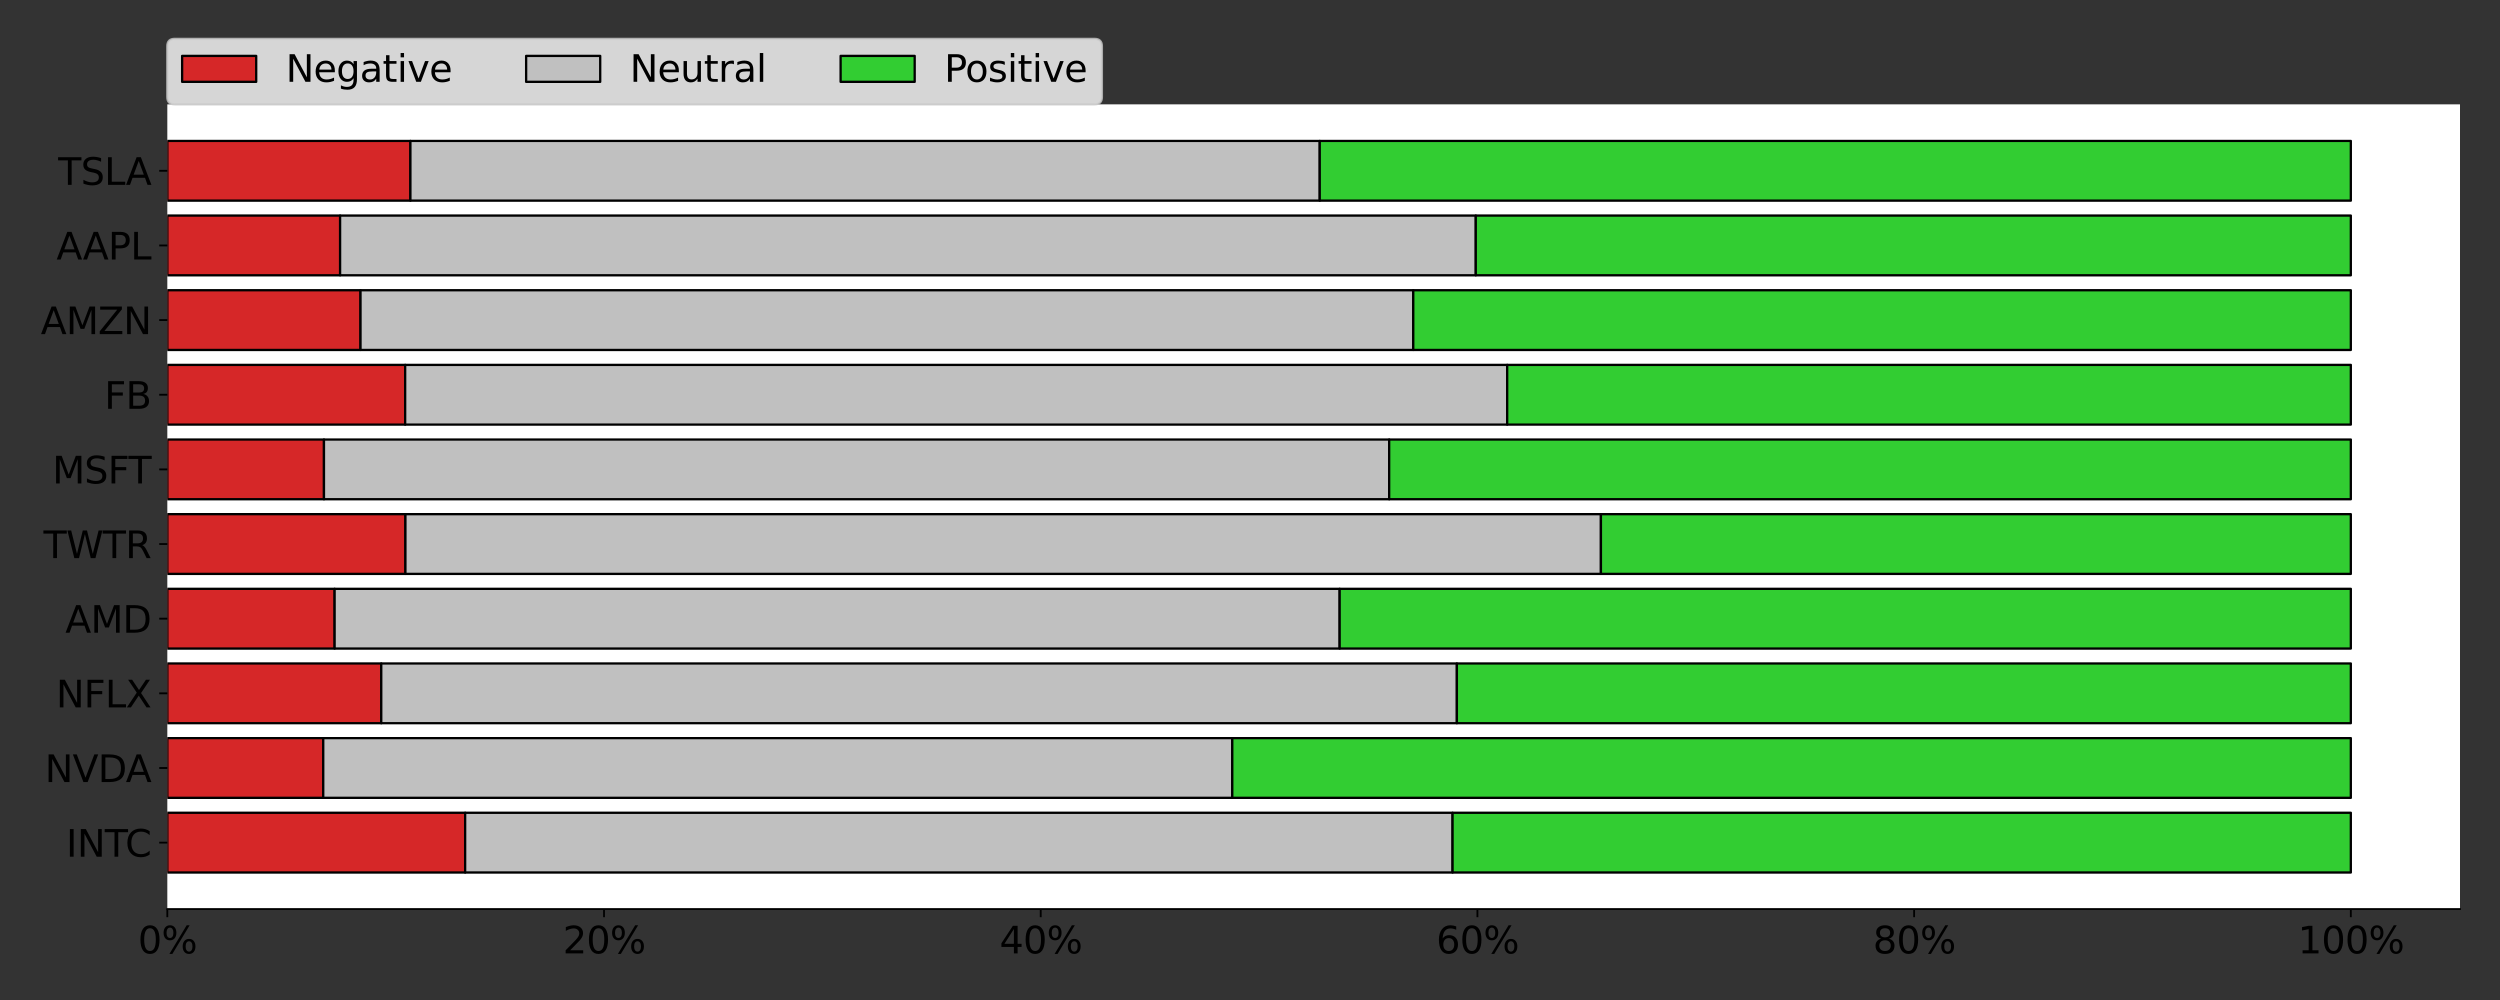 <?xml version="1.0" encoding="utf-8" standalone="no"?>
<!DOCTYPE svg PUBLIC "-//W3C//DTD SVG 1.1//EN"
  "http://www.w3.org/Graphics/SVG/1.1/DTD/svg11.dtd">
<svg height="432pt" version="1.1" viewBox="0 0 1080 432" width="1080pt" xmlns="http://www.w3.org/2000/svg" xmlns:xlink="http://www.w3.org/1999/xlink">
 <rect x="0" y="0" width="1080" height="432" fill="#333333" stroke="none"/>
 <defs>
  <style type="text/css">*{stroke-linecap:butt;stroke-linejoin:round;}</style>
 </defs>
 <g id="figure_1">
  <g id="patch_1">
   <path d="M 0 432 
L 1080 432 
L 1080 0 
L 0 0 
z
" style="fill:none;"/>
  </g>
  <g id="axes_1">
   <g id="patch_2">
    <path d="M 72.28 392.72 
L 1062.72 392.72 
L 1062.72 45.08 
L 72.28 45.08 
z
" style="fill:#ffffff;"/>
   </g>
   <g id="patch_3">
    <path clip-path="url(#pab76ca9853)" d="M 72.28 376.918 
L 200.945 376.918 
L 200.945 351.119 
L 72.28 351.119 
z
" style="fill:#d62728;stroke:#000000;stroke-linejoin:miter;"/>
   </g>
   <g id="patch_4">
    <path clip-path="url(#pab76ca9853)" d="M 72.28 344.67 
L 139.64 344.67 
L 139.64 318.871 
L 72.28 318.871 
z
" style="fill:#d62728;stroke:#000000;stroke-linejoin:miter;"/>
   </g>
   <g id="patch_5">
    <path clip-path="url(#pab76ca9853)" d="M 72.28 312.421 
L 164.701 312.421 
L 164.701 286.622 
L 72.28 286.622 
z
" style="fill:#d62728;stroke:#000000;stroke-linejoin:miter;"/>
   </g>
   <g id="patch_6">
    <path clip-path="url(#pab76ca9853)" d="M 72.28 280.172 
L 144.555 280.172 
L 144.555 254.373 
L 72.28 254.373 
z
" style="fill:#d62728;stroke:#000000;stroke-linejoin:miter;"/>
   </g>
   <g id="patch_7">
    <path clip-path="url(#pab76ca9853)" d="M 72.28 247.924 
L 175.141 247.924 
L 175.141 222.125 
L 72.28 222.125 
z
" style="fill:#d62728;stroke:#000000;stroke-linejoin:miter;"/>
   </g>
   <g id="patch_8">
    <path clip-path="url(#pab76ca9853)" d="M 72.28 215.675 
L 139.955 215.675 
L 139.955 189.876 
L 72.28 189.876 
z
" style="fill:#d62728;stroke:#000000;stroke-linejoin:miter;"/>
   </g>
   <g id="patch_9">
    <path clip-path="url(#pab76ca9853)" d="M 72.28 183.427 
L 175.031 183.427 
L 175.031 157.628 
L 72.28 157.628 
z
" style="fill:#d62728;stroke:#000000;stroke-linejoin:miter;"/>
   </g>
   <g id="patch_10">
    <path clip-path="url(#pab76ca9853)" d="M 72.28 151.178 
L 155.743 151.178 
L 155.743 125.379 
L 72.28 125.379 
z
" style="fill:#d62728;stroke:#000000;stroke-linejoin:miter;"/>
   </g>
   <g id="patch_11">
    <path clip-path="url(#pab76ca9853)" d="M 72.28 118.929 
L 146.925 118.929 
L 146.925 93.13 
L 72.28 93.13 
z
" style="fill:#d62728;stroke:#000000;stroke-linejoin:miter;"/>
   </g>
   <g id="patch_12">
    <path clip-path="url(#pab76ca9853)" d="M 72.28 86.681 
L 177.297 86.681 
L 177.297 60.882 
L 72.28 60.882 
z
" style="fill:#d62728;stroke:#000000;stroke-linejoin:miter;"/>
   </g>
   <g id="patch_13">
    <path clip-path="url(#pab76ca9853)" d="M 200.945 376.918 
L 627.51 376.918 
L 627.51 351.119 
L 200.945 351.119 
z
" style="fill:#c0c0c0;stroke:#000000;stroke-linejoin:miter;"/>
   </g>
   <g id="patch_14">
    <path clip-path="url(#pab76ca9853)" d="M 139.64 344.67 
L 532.345 344.67 
L 532.345 318.871 
L 139.64 318.871 
z
" style="fill:#c0c0c0;stroke:#000000;stroke-linejoin:miter;"/>
   </g>
   <g id="patch_15">
    <path clip-path="url(#pab76ca9853)" d="M 164.701 312.421 
L 629.366 312.421 
L 629.366 286.622 
L 164.701 286.622 
z
" style="fill:#c0c0c0;stroke:#000000;stroke-linejoin:miter;"/>
   </g>
   <g id="patch_16">
    <path clip-path="url(#pab76ca9853)" d="M 144.555 280.172 
L 578.731 280.172 
L 578.731 254.373 
L 144.555 254.373 
z
" style="fill:#c0c0c0;stroke:#000000;stroke-linejoin:miter;"/>
   </g>
   <g id="patch_17">
    <path clip-path="url(#pab76ca9853)" d="M 175.141 247.924 
L 691.598 247.924 
L 691.598 222.125 
L 175.141 222.125 
z
" style="fill:#c0c0c0;stroke:#000000;stroke-linejoin:miter;"/>
   </g>
   <g id="patch_18">
    <path clip-path="url(#pab76ca9853)" d="M 139.955 215.675 
L 600.124 215.675 
L 600.124 189.876 
L 139.955 189.876 
z
" style="fill:#c0c0c0;stroke:#000000;stroke-linejoin:miter;"/>
   </g>
   <g id="patch_19">
    <path clip-path="url(#pab76ca9853)" d="M 175.031 183.427 
L 651.104 183.427 
L 651.104 157.628 
L 175.031 157.628 
z
" style="fill:#c0c0c0;stroke:#000000;stroke-linejoin:miter;"/>
   </g>
   <g id="patch_20">
    <path clip-path="url(#pab76ca9853)" d="M 155.743 151.178 
L 610.53 151.178 
L 610.53 125.379 
L 155.743 125.379 
z
" style="fill:#c0c0c0;stroke:#000000;stroke-linejoin:miter;"/>
   </g>
   <g id="patch_21">
    <path clip-path="url(#pab76ca9853)" d="M 146.925 118.929 
L 637.538 118.929 
L 637.538 93.13 
L 146.925 93.13 
z
" style="fill:#c0c0c0;stroke:#000000;stroke-linejoin:miter;"/>
   </g>
   <g id="patch_22">
    <path clip-path="url(#pab76ca9853)" d="M 177.297 86.681 
L 570.13 86.681 
L 570.13 60.882 
L 177.297 60.882 
z
" style="fill:#c0c0c0;stroke:#000000;stroke-linejoin:miter;"/>
   </g>
   <g id="patch_23">
    <path clip-path="url(#pab76ca9853)" d="M 627.51 376.918 
L 1015.556 376.918 
L 1015.556 351.119 
L 627.51 351.119 
z
" style="fill:#32cd32;stroke:#000000;stroke-linejoin:miter;"/>
   </g>
   <g id="patch_24">
    <path clip-path="url(#pab76ca9853)" d="M 532.345 344.67 
L 1015.556 344.67 
L 1015.556 318.871 
L 532.345 318.871 
z
" style="fill:#32cd32;stroke:#000000;stroke-linejoin:miter;"/>
   </g>
   <g id="patch_25">
    <path clip-path="url(#pab76ca9853)" d="M 629.366 312.421 
L 1015.556 312.421 
L 1015.556 286.622 
L 629.366 286.622 
z
" style="fill:#32cd32;stroke:#000000;stroke-linejoin:miter;"/>
   </g>
   <g id="patch_26">
    <path clip-path="url(#pab76ca9853)" d="M 578.731 280.172 
L 1015.556 280.172 
L 1015.556 254.373 
L 578.731 254.373 
z
" style="fill:#32cd32;stroke:#000000;stroke-linejoin:miter;"/>
   </g>
   <g id="patch_27">
    <path clip-path="url(#pab76ca9853)" d="M 691.598 247.924 
L 1015.556 247.924 
L 1015.556 222.125 
L 691.598 222.125 
z
" style="fill:#32cd32;stroke:#000000;stroke-linejoin:miter;"/>
   </g>
   <g id="patch_28">
    <path clip-path="url(#pab76ca9853)" d="M 600.124 215.675 
L 1015.556 215.675 
L 1015.556 189.876 
L 600.124 189.876 
z
" style="fill:#32cd32;stroke:#000000;stroke-linejoin:miter;"/>
   </g>
   <g id="patch_29">
    <path clip-path="url(#pab76ca9853)" d="M 651.104 183.427 
L 1015.556 183.427 
L 1015.556 157.628 
L 651.104 157.628 
z
" style="fill:#32cd32;stroke:#000000;stroke-linejoin:miter;"/>
   </g>
   <g id="patch_30">
    <path clip-path="url(#pab76ca9853)" d="M 610.53 151.178 
L 1015.556 151.178 
L 1015.556 125.379 
L 610.53 125.379 
z
" style="fill:#32cd32;stroke:#000000;stroke-linejoin:miter;"/>
   </g>
   <g id="patch_31">
    <path clip-path="url(#pab76ca9853)" d="M 637.538 118.929 
L 1015.556 118.929 
L 1015.556 93.13 
L 637.538 93.13 
z
" style="fill:#32cd32;stroke:#000000;stroke-linejoin:miter;"/>
   </g>
   <g id="patch_32">
    <path clip-path="url(#pab76ca9853)" d="M 570.13 86.681 
L 1015.556 86.681 
L 1015.556 60.882 
L 570.13 60.882 
z
" style="fill:#32cd32;stroke:#000000;stroke-linejoin:miter;"/>
   </g>
   <g id="matplotlib.axis_1">
    <g id="xtick_1">
     <g id="line2d_1">
      <defs>
       <path d="M 0 0 
L 0 3.5 
" id="m03e7c00bac" style="stroke:#000000;stroke-width:0.8;"/>
      </defs>
      <g>
       <use style="stroke:#000000;stroke-width:0.8;" x="72.28" xlink:href="#m03e7c00bac" y="392.72"/>
      </g>
     </g>
     <g id="text_1">
      <!-- 0% -->
      <g transform="translate(59.589 411.877)scale(0.16 -0.16)">
       <defs>
        <path d="M 2034 4250 
Q 1547 4250 1301 3770 
Q 1056 3291 1056 2328 
Q 1056 1369 1301 889 
Q 1547 409 2034 409 
Q 2525 409 2770 889 
Q 3016 1369 3016 2328 
Q 3016 3291 2770 3770 
Q 2525 4250 2034 4250 
z
M 2034 4750 
Q 2819 4750 3233 4129 
Q 3647 3509 3647 2328 
Q 3647 1150 3233 529 
Q 2819 -91 2034 -91 
Q 1250 -91 836 529 
Q 422 1150 422 2328 
Q 422 3509 836 4129 
Q 1250 4750 2034 4750 
z
" id="DejaVuSans-30" transform="scale(0.016)"/>
        <path d="M 4653 2053 
Q 4381 2053 4226 1822 
Q 4072 1591 4072 1178 
Q 4072 772 4226 539 
Q 4381 306 4653 306 
Q 4919 306 5073 539 
Q 5228 772 5228 1178 
Q 5228 1588 5073 1820 
Q 4919 2053 4653 2053 
z
M 4653 2450 
Q 5147 2450 5437 2106 
Q 5728 1763 5728 1178 
Q 5728 594 5436 251 
Q 5144 -91 4653 -91 
Q 4153 -91 3862 251 
Q 3572 594 3572 1178 
Q 3572 1766 3864 2108 
Q 4156 2450 4653 2450 
z
M 1428 4353 
Q 1159 4353 1004 4120 
Q 850 3888 850 3481 
Q 850 3069 1003 2837 
Q 1156 2606 1428 2606 
Q 1700 2606 1854 2837 
Q 2009 3069 2009 3481 
Q 2009 3884 1853 4118 
Q 1697 4353 1428 4353 
z
M 4250 4750 
L 4750 4750 
L 1831 -91 
L 1331 -91 
L 4250 4750 
z
M 1428 4750 
Q 1922 4750 2215 4408 
Q 2509 4066 2509 3481 
Q 2509 2891 2217 2550 
Q 1925 2209 1428 2209 
Q 931 2209 642 2551 
Q 353 2894 353 3481 
Q 353 4063 643 4406 
Q 934 4750 1428 4750 
z
" id="DejaVuSans-25" transform="scale(0.016)"/>
       </defs>
       <use xlink:href="#DejaVuSans-30"/>
       <use x="63.623" xlink:href="#DejaVuSans-25"/>
      </g>
     </g>
    </g>
    <g id="xtick_2">
     <g id="line2d_2">
      <g>
       <use style="stroke:#000000;stroke-width:0.8;" x="260.935" xlink:href="#m03e7c00bac" y="392.72"/>
      </g>
     </g>
     <g id="text_2">
      <!-- 20% -->
      <g transform="translate(243.154 411.877)scale(0.16 -0.16)">
       <defs>
        <path d="M 1228 531 
L 3431 531 
L 3431 0 
L 469 0 
L 469 531 
Q 828 903 1448 1529 
Q 2069 2156 2228 2338 
Q 2531 2678 2651 2914 
Q 2772 3150 2772 3378 
Q 2772 3750 2511 3984 
Q 2250 4219 1831 4219 
Q 1534 4219 1204 4116 
Q 875 4013 500 3803 
L 500 4441 
Q 881 4594 1212 4672 
Q 1544 4750 1819 4750 
Q 2544 4750 2975 4387 
Q 3406 4025 3406 3419 
Q 3406 3131 3298 2873 
Q 3191 2616 2906 2266 
Q 2828 2175 2409 1742 
Q 1991 1309 1228 531 
z
" id="DejaVuSans-32" transform="scale(0.016)"/>
       </defs>
       <use xlink:href="#DejaVuSans-32"/>
       <use x="63.623" xlink:href="#DejaVuSans-30"/>
       <use x="127.246" xlink:href="#DejaVuSans-25"/>
      </g>
     </g>
    </g>
    <g id="xtick_3">
     <g id="line2d_3">
      <g>
       <use style="stroke:#000000;stroke-width:0.8;" x="449.59" xlink:href="#m03e7c00bac" y="392.72"/>
      </g>
     </g>
     <g id="text_3">
      <!-- 40% -->
      <g transform="translate(431.809 411.877)scale(0.16 -0.16)">
       <defs>
        <path d="M 2419 4116 
L 825 1625 
L 2419 1625 
L 2419 4116 
z
M 2253 4666 
L 3047 4666 
L 3047 1625 
L 3713 1625 
L 3713 1100 
L 3047 1100 
L 3047 0 
L 2419 0 
L 2419 1100 
L 313 1100 
L 313 1709 
L 2253 4666 
z
" id="DejaVuSans-34" transform="scale(0.016)"/>
       </defs>
       <use xlink:href="#DejaVuSans-34"/>
       <use x="63.623" xlink:href="#DejaVuSans-30"/>
       <use x="127.246" xlink:href="#DejaVuSans-25"/>
      </g>
     </g>
    </g>
    <g id="xtick_4">
     <g id="line2d_4">
      <g>
       <use style="stroke:#000000;stroke-width:0.8;" x="638.246" xlink:href="#m03e7c00bac" y="392.72"/>
      </g>
     </g>
     <g id="text_4">
      <!-- 60% -->
      <g transform="translate(620.464 411.877)scale(0.16 -0.16)">
       <defs>
        <path d="M 2113 2584 
Q 1688 2584 1439 2293 
Q 1191 2003 1191 1497 
Q 1191 994 1439 701 
Q 1688 409 2113 409 
Q 2538 409 2786 701 
Q 3034 994 3034 1497 
Q 3034 2003 2786 2293 
Q 2538 2584 2113 2584 
z
M 3366 4563 
L 3366 3988 
Q 3128 4100 2886 4159 
Q 2644 4219 2406 4219 
Q 1781 4219 1451 3797 
Q 1122 3375 1075 2522 
Q 1259 2794 1537 2939 
Q 1816 3084 2150 3084 
Q 2853 3084 3261 2657 
Q 3669 2231 3669 1497 
Q 3669 778 3244 343 
Q 2819 -91 2113 -91 
Q 1303 -91 875 529 
Q 447 1150 447 2328 
Q 447 3434 972 4092 
Q 1497 4750 2381 4750 
Q 2619 4750 2861 4703 
Q 3103 4656 3366 4563 
z
" id="DejaVuSans-36" transform="scale(0.016)"/>
       </defs>
       <use xlink:href="#DejaVuSans-36"/>
       <use x="63.623" xlink:href="#DejaVuSans-30"/>
       <use x="127.246" xlink:href="#DejaVuSans-25"/>
      </g>
     </g>
    </g>
    <g id="xtick_5">
     <g id="line2d_5">
      <g>
       <use style="stroke:#000000;stroke-width:0.8;" x="826.901" xlink:href="#m03e7c00bac" y="392.72"/>
      </g>
     </g>
     <g id="text_5">
      <!-- 80% -->
      <g transform="translate(809.12 411.877)scale(0.16 -0.16)">
       <defs>
        <path d="M 2034 2216 
Q 1584 2216 1326 1975 
Q 1069 1734 1069 1313 
Q 1069 891 1326 650 
Q 1584 409 2034 409 
Q 2484 409 2743 651 
Q 3003 894 3003 1313 
Q 3003 1734 2745 1975 
Q 2488 2216 2034 2216 
z
M 1403 2484 
Q 997 2584 770 2862 
Q 544 3141 544 3541 
Q 544 4100 942 4425 
Q 1341 4750 2034 4750 
Q 2731 4750 3128 4425 
Q 3525 4100 3525 3541 
Q 3525 3141 3298 2862 
Q 3072 2584 2669 2484 
Q 3125 2378 3379 2068 
Q 3634 1759 3634 1313 
Q 3634 634 3220 271 
Q 2806 -91 2034 -91 
Q 1263 -91 848 271 
Q 434 634 434 1313 
Q 434 1759 690 2068 
Q 947 2378 1403 2484 
z
M 1172 3481 
Q 1172 3119 1398 2916 
Q 1625 2713 2034 2713 
Q 2441 2713 2670 2916 
Q 2900 3119 2900 3481 
Q 2900 3844 2670 4047 
Q 2441 4250 2034 4250 
Q 1625 4250 1398 4047 
Q 1172 3844 1172 3481 
z
" id="DejaVuSans-38" transform="scale(0.016)"/>
       </defs>
       <use xlink:href="#DejaVuSans-38"/>
       <use x="63.623" xlink:href="#DejaVuSans-30"/>
       <use x="127.246" xlink:href="#DejaVuSans-25"/>
      </g>
     </g>
    </g>
    <g id="xtick_6">
     <g id="line2d_6">
      <g>
       <use style="stroke:#000000;stroke-width:0.8;" x="1015.556" xlink:href="#m03e7c00bac" y="392.72"/>
      </g>
     </g>
     <g id="text_6">
      <!-- 100% -->
      <g transform="translate(992.685 411.877)scale(0.16 -0.16)">
       <defs>
        <path d="M 794 531 
L 1825 531 
L 1825 4091 
L 703 3866 
L 703 4441 
L 1819 4666 
L 2450 4666 
L 2450 531 
L 3481 531 
L 3481 0 
L 794 0 
L 794 531 
z
" id="DejaVuSans-31" transform="scale(0.016)"/>
       </defs>
       <use xlink:href="#DejaVuSans-31"/>
       <use x="63.623" xlink:href="#DejaVuSans-30"/>
       <use x="127.246" xlink:href="#DejaVuSans-30"/>
       <use x="190.869" xlink:href="#DejaVuSans-25"/>
      </g>
     </g>
    </g>
   </g>
   <g id="matplotlib.axis_2">
    <g id="ytick_1">
     <g id="line2d_7">
      <defs>
       <path d="M 0 0 
L -3.5 0 
" id="m3389f3087d" style="stroke:#000000;stroke-width:0.8;"/>
      </defs>
      <g>
       <use style="stroke:#000000;stroke-width:0.8;" x="72.28" xlink:href="#m3389f3087d" y="364.019"/>
      </g>
     </g>
     <g id="text_7">
      <!-- INTC -->
      <g transform="translate(28.585 370.097)scale(0.16 -0.16)">
       <defs>
        <path d="M 628 4666 
L 1259 4666 
L 1259 0 
L 628 0 
L 628 4666 
z
" id="DejaVuSans-49" transform="scale(0.016)"/>
        <path d="M 628 4666 
L 1478 4666 
L 3547 763 
L 3547 4666 
L 4159 4666 
L 4159 0 
L 3309 0 
L 1241 3903 
L 1241 0 
L 628 0 
L 628 4666 
z
" id="DejaVuSans-4e" transform="scale(0.016)"/>
        <path d="M -19 4666 
L 3928 4666 
L 3928 4134 
L 2272 4134 
L 2272 0 
L 1638 0 
L 1638 4134 
L -19 4134 
L -19 4666 
z
" id="DejaVuSans-54" transform="scale(0.016)"/>
        <path d="M 4122 4306 
L 4122 3641 
Q 3803 3938 3442 4084 
Q 3081 4231 2675 4231 
Q 1875 4231 1450 3742 
Q 1025 3253 1025 2328 
Q 1025 1406 1450 917 
Q 1875 428 2675 428 
Q 3081 428 3442 575 
Q 3803 722 4122 1019 
L 4122 359 
Q 3791 134 3420 21 
Q 3050 -91 2638 -91 
Q 1578 -91 968 557 
Q 359 1206 359 2328 
Q 359 3453 968 4101 
Q 1578 4750 2638 4750 
Q 3056 4750 3426 4639 
Q 3797 4528 4122 4306 
z
" id="DejaVuSans-43" transform="scale(0.016)"/>
       </defs>
       <use xlink:href="#DejaVuSans-49"/>
       <use x="29.492" xlink:href="#DejaVuSans-4e"/>
       <use x="104.297" xlink:href="#DejaVuSans-54"/>
       <use x="159.506" xlink:href="#DejaVuSans-43"/>
      </g>
     </g>
    </g>
    <g id="ytick_2">
     <g id="line2d_8">
      <g>
       <use style="stroke:#000000;stroke-width:0.8;" x="72.28" xlink:href="#m3389f3087d" y="331.77"/>
      </g>
     </g>
     <g id="text_8">
      <!-- NVDA -->
      <g transform="translate(19.38 337.849)scale(0.16 -0.16)">
       <defs>
        <path d="M 1831 0 
L 50 4666 
L 709 4666 
L 2188 738 
L 3669 4666 
L 4325 4666 
L 2547 0 
L 1831 0 
z
" id="DejaVuSans-56" transform="scale(0.016)"/>
        <path d="M 1259 4147 
L 1259 519 
L 2022 519 
Q 2988 519 3436 956 
Q 3884 1394 3884 2338 
Q 3884 3275 3436 3711 
Q 2988 4147 2022 4147 
L 1259 4147 
z
M 628 4666 
L 1925 4666 
Q 3281 4666 3915 4102 
Q 4550 3538 4550 2338 
Q 4550 1131 3912 565 
Q 3275 0 1925 0 
L 628 0 
L 628 4666 
z
" id="DejaVuSans-44" transform="scale(0.016)"/>
        <path d="M 2188 4044 
L 1331 1722 
L 3047 1722 
L 2188 4044 
z
M 1831 4666 
L 2547 4666 
L 4325 0 
L 3669 0 
L 3244 1197 
L 1141 1197 
L 716 0 
L 50 0 
L 1831 4666 
z
" id="DejaVuSans-41" transform="scale(0.016)"/>
       </defs>
       <use xlink:href="#DejaVuSans-4e"/>
       <use x="74.805" xlink:href="#DejaVuSans-56"/>
       <use x="143.213" xlink:href="#DejaVuSans-44"/>
       <use x="218.465" xlink:href="#DejaVuSans-41"/>
      </g>
     </g>
    </g>
    <g id="ytick_3">
     <g id="line2d_9">
      <g>
       <use style="stroke:#000000;stroke-width:0.8;" x="72.28" xlink:href="#m3389f3087d" y="299.522"/>
      </g>
     </g>
     <g id="text_9">
      <!-- NFLX -->
      <g transform="translate(24.233 305.6)scale(0.16 -0.16)">
       <defs>
        <path d="M 628 4666 
L 3309 4666 
L 3309 4134 
L 1259 4134 
L 1259 2759 
L 3109 2759 
L 3109 2228 
L 1259 2228 
L 1259 0 
L 628 0 
L 628 4666 
z
" id="DejaVuSans-46" transform="scale(0.016)"/>
        <path d="M 628 4666 
L 1259 4666 
L 1259 531 
L 3531 531 
L 3531 0 
L 628 0 
L 628 4666 
z
" id="DejaVuSans-4c" transform="scale(0.016)"/>
        <path d="M 403 4666 
L 1081 4666 
L 2241 2931 
L 3406 4666 
L 4084 4666 
L 2584 2425 
L 4184 0 
L 3506 0 
L 2194 1984 
L 872 0 
L 191 0 
L 1856 2491 
L 403 4666 
z
" id="DejaVuSans-58" transform="scale(0.016)"/>
       </defs>
       <use xlink:href="#DejaVuSans-4e"/>
       <use x="74.805" xlink:href="#DejaVuSans-46"/>
       <use x="132.324" xlink:href="#DejaVuSans-4c"/>
       <use x="188.037" xlink:href="#DejaVuSans-58"/>
      </g>
     </g>
    </g>
    <g id="ytick_4">
     <g id="line2d_10">
      <g>
       <use style="stroke:#000000;stroke-width:0.8;" x="72.28" xlink:href="#m3389f3087d" y="267.273"/>
      </g>
     </g>
     <g id="text_10">
      <!-- AMD -->
      <g transform="translate(28.21 273.352)scale(0.16 -0.16)">
       <defs>
        <path d="M 628 4666 
L 1569 4666 
L 2759 1491 
L 3956 4666 
L 4897 4666 
L 4897 0 
L 4281 0 
L 4281 4097 
L 3078 897 
L 2444 897 
L 1241 4097 
L 1241 0 
L 628 0 
L 628 4666 
z
" id="DejaVuSans-4d" transform="scale(0.016)"/>
       </defs>
       <use xlink:href="#DejaVuSans-41"/>
       <use x="68.408" xlink:href="#DejaVuSans-4d"/>
       <use x="154.688" xlink:href="#DejaVuSans-44"/>
      </g>
     </g>
    </g>
    <g id="ytick_5">
     <g id="line2d_11">
      <g>
       <use style="stroke:#000000;stroke-width:0.8;" x="72.28" xlink:href="#m3389f3087d" y="235.024"/>
      </g>
     </g>
     <g id="text_11">
      <!-- TWTR -->
      <g transform="translate(18.797 241.103)scale(0.16 -0.16)">
       <defs>
        <path d="M 213 4666 
L 850 4666 
L 1831 722 
L 2809 4666 
L 3519 4666 
L 4500 722 
L 5478 4666 
L 6119 4666 
L 4947 0 
L 4153 0 
L 3169 4050 
L 2175 0 
L 1381 0 
L 213 4666 
z
" id="DejaVuSans-57" transform="scale(0.016)"/>
        <path d="M 2841 2188 
Q 3044 2119 3236 1894 
Q 3428 1669 3622 1275 
L 4263 0 
L 3584 0 
L 2988 1197 
Q 2756 1666 2539 1819 
Q 2322 1972 1947 1972 
L 1259 1972 
L 1259 0 
L 628 0 
L 628 4666 
L 2053 4666 
Q 2853 4666 3247 4331 
Q 3641 3997 3641 3322 
Q 3641 2881 3436 2590 
Q 3231 2300 2841 2188 
z
M 1259 4147 
L 1259 2491 
L 2053 2491 
Q 2509 2491 2742 2702 
Q 2975 2913 2975 3322 
Q 2975 3731 2742 3939 
Q 2509 4147 2053 4147 
L 1259 4147 
z
" id="DejaVuSans-52" transform="scale(0.016)"/>
       </defs>
       <use xlink:href="#DejaVuSans-54"/>
       <use x="61.084" xlink:href="#DejaVuSans-57"/>
       <use x="159.961" xlink:href="#DejaVuSans-54"/>
       <use x="221.045" xlink:href="#DejaVuSans-52"/>
      </g>
     </g>
    </g>
    <g id="ytick_6">
     <g id="line2d_12">
      <g>
       <use style="stroke:#000000;stroke-width:0.8;" x="72.28" xlink:href="#m3389f3087d" y="202.776"/>
      </g>
     </g>
     <g id="text_12">
      <!-- MSFT -->
      <g transform="translate(22.622 208.854)scale(0.16 -0.16)">
       <defs>
        <path d="M 3425 4513 
L 3425 3897 
Q 3066 4069 2747 4153 
Q 2428 4238 2131 4238 
Q 1616 4238 1336 4038 
Q 1056 3838 1056 3469 
Q 1056 3159 1242 3001 
Q 1428 2844 1947 2747 
L 2328 2669 
Q 3034 2534 3370 2195 
Q 3706 1856 3706 1288 
Q 3706 609 3251 259 
Q 2797 -91 1919 -91 
Q 1588 -91 1214 -16 
Q 841 59 441 206 
L 441 856 
Q 825 641 1194 531 
Q 1563 422 1919 422 
Q 2459 422 2753 634 
Q 3047 847 3047 1241 
Q 3047 1584 2836 1778 
Q 2625 1972 2144 2069 
L 1759 2144 
Q 1053 2284 737 2584 
Q 422 2884 422 3419 
Q 422 4038 858 4394 
Q 1294 4750 2059 4750 
Q 2388 4750 2728 4690 
Q 3069 4631 3425 4513 
z
" id="DejaVuSans-53" transform="scale(0.016)"/>
       </defs>
       <use xlink:href="#DejaVuSans-4d"/>
       <use x="86.279" xlink:href="#DejaVuSans-53"/>
       <use x="149.756" xlink:href="#DejaVuSans-46"/>
       <use x="205.525" xlink:href="#DejaVuSans-54"/>
      </g>
     </g>
    </g>
    <g id="ytick_7">
     <g id="line2d_13">
      <g>
       <use style="stroke:#000000;stroke-width:0.8;" x="72.28" xlink:href="#m3389f3087d" y="170.527"/>
      </g>
     </g>
     <g id="text_13">
      <!-- FB -->
      <g transform="translate(45.1 176.606)scale(0.16 -0.16)">
       <defs>
        <path d="M 1259 2228 
L 1259 519 
L 2272 519 
Q 2781 519 3026 730 
Q 3272 941 3272 1375 
Q 3272 1813 3026 2020 
Q 2781 2228 2272 2228 
L 1259 2228 
z
M 1259 4147 
L 1259 2741 
L 2194 2741 
Q 2656 2741 2882 2914 
Q 3109 3088 3109 3444 
Q 3109 3797 2882 3972 
Q 2656 4147 2194 4147 
L 1259 4147 
z
M 628 4666 
L 2241 4666 
Q 2963 4666 3353 4366 
Q 3744 4066 3744 3513 
Q 3744 3084 3544 2831 
Q 3344 2578 2956 2516 
Q 3422 2416 3680 2098 
Q 3938 1781 3938 1306 
Q 3938 681 3513 340 
Q 3088 0 2303 0 
L 628 0 
L 628 4666 
z
" id="DejaVuSans-42" transform="scale(0.016)"/>
       </defs>
       <use xlink:href="#DejaVuSans-46"/>
       <use x="57.52" xlink:href="#DejaVuSans-42"/>
      </g>
     </g>
    </g>
    <g id="ytick_8">
     <g id="line2d_14">
      <g>
       <use style="stroke:#000000;stroke-width:0.8;" x="72.28" xlink:href="#m3389f3087d" y="138.278"/>
      </g>
     </g>
     <g id="text_14">
      <!-- AMZN -->
      <g transform="translate(17.6 144.357)scale(0.16 -0.16)">
       <defs>
        <path d="M 359 4666 
L 4025 4666 
L 4025 4184 
L 1075 531 
L 4097 531 
L 4097 0 
L 288 0 
L 288 481 
L 3238 4134 
L 359 4134 
L 359 4666 
z
" id="DejaVuSans-5a" transform="scale(0.016)"/>
       </defs>
       <use xlink:href="#DejaVuSans-41"/>
       <use x="68.408" xlink:href="#DejaVuSans-4d"/>
       <use x="154.688" xlink:href="#DejaVuSans-5a"/>
       <use x="223.193" xlink:href="#DejaVuSans-4e"/>
      </g>
     </g>
    </g>
    <g id="ytick_9">
     <g id="line2d_15">
      <g>
       <use style="stroke:#000000;stroke-width:0.8;" x="72.28" xlink:href="#m3389f3087d" y="106.03"/>
      </g>
     </g>
     <g id="text_15">
      <!-- AAPL -->
      <g transform="translate(24.387 112.109)scale(0.16 -0.16)">
       <defs>
        <path d="M 1259 4147 
L 1259 2394 
L 2053 2394 
Q 2494 2394 2734 2622 
Q 2975 2850 2975 3272 
Q 2975 3691 2734 3919 
Q 2494 4147 2053 4147 
L 1259 4147 
z
M 628 4666 
L 2053 4666 
Q 2838 4666 3239 4311 
Q 3641 3956 3641 3272 
Q 3641 2581 3239 2228 
Q 2838 1875 2053 1875 
L 1259 1875 
L 1259 0 
L 628 0 
L 628 4666 
z
" id="DejaVuSans-50" transform="scale(0.016)"/>
       </defs>
       <use xlink:href="#DejaVuSans-41"/>
       <use x="71.158" xlink:href="#DejaVuSans-41"/>
       <use x="139.566" xlink:href="#DejaVuSans-50"/>
       <use x="199.869" xlink:href="#DejaVuSans-4c"/>
      </g>
     </g>
    </g>
    <g id="ytick_10">
     <g id="line2d_16">
      <g>
       <use style="stroke:#000000;stroke-width:0.8;" x="72.28" xlink:href="#m3389f3087d" y="73.781"/>
      </g>
     </g>
     <g id="text_16">
      <!-- TSLA -->
      <g transform="translate(25.13 79.86)scale(0.16 -0.16)">
       <use xlink:href="#DejaVuSans-54"/>
       <use x="61.084" xlink:href="#DejaVuSans-53"/>
       <use x="124.561" xlink:href="#DejaVuSans-4c"/>
       <use x="182.523" xlink:href="#DejaVuSans-41"/>
      </g>
     </g>
    </g>
   </g>
   <g id="patch_33">
    <path d="M 72.28 392.72 
L 1062.72 392.72 
" style="fill:none;stroke:#000000;stroke-linecap:square;stroke-linejoin:miter;stroke-width:0.8;"/>
   </g>
   <g id="legend_1">
    <g id="patch_34">
     <path d="M 75.48 45.08 
L 472.815 45.08 
Q 476.015 45.08 476.015 41.88 
L 476.015 19.995 
Q 476.015 16.795 472.815 16.795 
L 75.48 16.795 
Q 72.28 16.795 72.28 19.995 
L 72.28 41.88 
Q 72.28 45.08 75.48 45.08 
z
" style="fill:#ffffff;opacity:0.8;stroke:#cccccc;stroke-linejoin:miter;"/>
    </g>
    <g id="patch_35">
     <path d="M 78.68 35.352 
L 110.68 35.352 
L 110.68 24.152 
L 78.68 24.152 
z
" style="fill:#d62728;stroke:#000000;stroke-linejoin:miter;"/>
    </g>
    <g id="text_17">
     <!-- Negative -->
     <g transform="translate(123.48 35.352)scale(0.16 -0.16)">
      <defs>
       <path d="M 3597 1894 
L 3597 1613 
L 953 1613 
Q 991 1019 1311 708 
Q 1631 397 2203 397 
Q 2534 397 2845 478 
Q 3156 559 3463 722 
L 3463 178 
Q 3153 47 2828 -22 
Q 2503 -91 2169 -91 
Q 1331 -91 842 396 
Q 353 884 353 1716 
Q 353 2575 817 3079 
Q 1281 3584 2069 3584 
Q 2775 3584 3186 3129 
Q 3597 2675 3597 1894 
z
M 3022 2063 
Q 3016 2534 2758 2815 
Q 2500 3097 2075 3097 
Q 1594 3097 1305 2825 
Q 1016 2553 972 2059 
L 3022 2063 
z
" id="DejaVuSans-65" transform="scale(0.016)"/>
       <path d="M 2906 1791 
Q 2906 2416 2648 2759 
Q 2391 3103 1925 3103 
Q 1463 3103 1205 2759 
Q 947 2416 947 1791 
Q 947 1169 1205 825 
Q 1463 481 1925 481 
Q 2391 481 2648 825 
Q 2906 1169 2906 1791 
z
M 3481 434 
Q 3481 -459 3084 -895 
Q 2688 -1331 1869 -1331 
Q 1566 -1331 1297 -1286 
Q 1028 -1241 775 -1147 
L 775 -588 
Q 1028 -725 1275 -790 
Q 1522 -856 1778 -856 
Q 2344 -856 2625 -561 
Q 2906 -266 2906 331 
L 2906 616 
Q 2728 306 2450 153 
Q 2172 0 1784 0 
Q 1141 0 747 490 
Q 353 981 353 1791 
Q 353 2603 747 3093 
Q 1141 3584 1784 3584 
Q 2172 3584 2450 3431 
Q 2728 3278 2906 2969 
L 2906 3500 
L 3481 3500 
L 3481 434 
z
" id="DejaVuSans-67" transform="scale(0.016)"/>
       <path d="M 2194 1759 
Q 1497 1759 1228 1600 
Q 959 1441 959 1056 
Q 959 750 1161 570 
Q 1363 391 1709 391 
Q 2188 391 2477 730 
Q 2766 1069 2766 1631 
L 2766 1759 
L 2194 1759 
z
M 3341 1997 
L 3341 0 
L 2766 0 
L 2766 531 
Q 2569 213 2275 61 
Q 1981 -91 1556 -91 
Q 1019 -91 701 211 
Q 384 513 384 1019 
Q 384 1609 779 1909 
Q 1175 2209 1959 2209 
L 2766 2209 
L 2766 2266 
Q 2766 2663 2505 2880 
Q 2244 3097 1772 3097 
Q 1472 3097 1187 3025 
Q 903 2953 641 2809 
L 641 3341 
Q 956 3463 1253 3523 
Q 1550 3584 1831 3584 
Q 2591 3584 2966 3190 
Q 3341 2797 3341 1997 
z
" id="DejaVuSans-61" transform="scale(0.016)"/>
       <path d="M 1172 4494 
L 1172 3500 
L 2356 3500 
L 2356 3053 
L 1172 3053 
L 1172 1153 
Q 1172 725 1289 603 
Q 1406 481 1766 481 
L 2356 481 
L 2356 0 
L 1766 0 
Q 1100 0 847 248 
Q 594 497 594 1153 
L 594 3053 
L 172 3053 
L 172 3500 
L 594 3500 
L 594 4494 
L 1172 4494 
z
" id="DejaVuSans-74" transform="scale(0.016)"/>
       <path d="M 603 3500 
L 1178 3500 
L 1178 0 
L 603 0 
L 603 3500 
z
M 603 4863 
L 1178 4863 
L 1178 4134 
L 603 4134 
L 603 4863 
z
" id="DejaVuSans-69" transform="scale(0.016)"/>
       <path d="M 191 3500 
L 800 3500 
L 1894 563 
L 2988 3500 
L 3597 3500 
L 2284 0 
L 1503 0 
L 191 3500 
z
" id="DejaVuSans-76" transform="scale(0.016)"/>
      </defs>
      <use xlink:href="#DejaVuSans-4e"/>
      <use x="74.805" xlink:href="#DejaVuSans-65"/>
      <use x="136.328" xlink:href="#DejaVuSans-67"/>
      <use x="199.805" xlink:href="#DejaVuSans-61"/>
      <use x="261.084" xlink:href="#DejaVuSans-74"/>
      <use x="300.293" xlink:href="#DejaVuSans-69"/>
      <use x="328.076" xlink:href="#DejaVuSans-76"/>
      <use x="387.256" xlink:href="#DejaVuSans-65"/>
     </g>
    </g>
    <g id="patch_36">
     <path d="M 227.29 35.352 
L 259.29 35.352 
L 259.29 24.152 
L 227.29 24.152 
z
" style="fill:#c0c0c0;stroke:#000000;stroke-linejoin:miter;"/>
    </g>
    <g id="text_18">
     <!-- Neutral -->
     <g transform="translate(272.09 35.352)scale(0.16 -0.16)">
      <defs>
       <path d="M 544 1381 
L 544 3500 
L 1119 3500 
L 1119 1403 
Q 1119 906 1312 657 
Q 1506 409 1894 409 
Q 2359 409 2629 706 
Q 2900 1003 2900 1516 
L 2900 3500 
L 3475 3500 
L 3475 0 
L 2900 0 
L 2900 538 
Q 2691 219 2414 64 
Q 2138 -91 1772 -91 
Q 1169 -91 856 284 
Q 544 659 544 1381 
z
M 1991 3584 
L 1991 3584 
z
" id="DejaVuSans-75" transform="scale(0.016)"/>
       <path d="M 2631 2963 
Q 2534 3019 2420 3045 
Q 2306 3072 2169 3072 
Q 1681 3072 1420 2755 
Q 1159 2438 1159 1844 
L 1159 0 
L 581 0 
L 581 3500 
L 1159 3500 
L 1159 2956 
Q 1341 3275 1631 3429 
Q 1922 3584 2338 3584 
Q 2397 3584 2469 3576 
Q 2541 3569 2628 3553 
L 2631 2963 
z
" id="DejaVuSans-72" transform="scale(0.016)"/>
       <path d="M 603 4863 
L 1178 4863 
L 1178 0 
L 603 0 
L 603 4863 
z
" id="DejaVuSans-6c" transform="scale(0.016)"/>
      </defs>
      <use xlink:href="#DejaVuSans-4e"/>
      <use x="74.805" xlink:href="#DejaVuSans-65"/>
      <use x="136.328" xlink:href="#DejaVuSans-75"/>
      <use x="199.707" xlink:href="#DejaVuSans-74"/>
      <use x="238.916" xlink:href="#DejaVuSans-72"/>
      <use x="280.029" xlink:href="#DejaVuSans-61"/>
      <use x="341.309" xlink:href="#DejaVuSans-6c"/>
     </g>
    </g>
    <g id="patch_37">
     <path d="M 363.145 35.352 
L 395.145 35.352 
L 395.145 24.152 
L 363.145 24.152 
z
" style="fill:#32cd32;stroke:#000000;stroke-linejoin:miter;"/>
    </g>
    <g id="text_19">
     <!-- Positive -->
     <g transform="translate(407.945 35.352)scale(0.16 -0.16)">
      <defs>
       <path d="M 1959 3097 
Q 1497 3097 1228 2736 
Q 959 2375 959 1747 
Q 959 1119 1226 758 
Q 1494 397 1959 397 
Q 2419 397 2687 759 
Q 2956 1122 2956 1747 
Q 2956 2369 2687 2733 
Q 2419 3097 1959 3097 
z
M 1959 3584 
Q 2709 3584 3137 3096 
Q 3566 2609 3566 1747 
Q 3566 888 3137 398 
Q 2709 -91 1959 -91 
Q 1206 -91 779 398 
Q 353 888 353 1747 
Q 353 2609 779 3096 
Q 1206 3584 1959 3584 
z
" id="DejaVuSans-6f" transform="scale(0.016)"/>
       <path d="M 2834 3397 
L 2834 2853 
Q 2591 2978 2328 3040 
Q 2066 3103 1784 3103 
Q 1356 3103 1142 2972 
Q 928 2841 928 2578 
Q 928 2378 1081 2264 
Q 1234 2150 1697 2047 
L 1894 2003 
Q 2506 1872 2764 1633 
Q 3022 1394 3022 966 
Q 3022 478 2636 193 
Q 2250 -91 1575 -91 
Q 1294 -91 989 -36 
Q 684 19 347 128 
L 347 722 
Q 666 556 975 473 
Q 1284 391 1588 391 
Q 1994 391 2212 530 
Q 2431 669 2431 922 
Q 2431 1156 2273 1281 
Q 2116 1406 1581 1522 
L 1381 1569 
Q 847 1681 609 1914 
Q 372 2147 372 2553 
Q 372 3047 722 3315 
Q 1072 3584 1716 3584 
Q 2034 3584 2315 3537 
Q 2597 3491 2834 3397 
z
" id="DejaVuSans-73" transform="scale(0.016)"/>
      </defs>
      <use xlink:href="#DejaVuSans-50"/>
      <use x="56.678" xlink:href="#DejaVuSans-6f"/>
      <use x="117.859" xlink:href="#DejaVuSans-73"/>
      <use x="169.959" xlink:href="#DejaVuSans-69"/>
      <use x="197.742" xlink:href="#DejaVuSans-74"/>
      <use x="236.951" xlink:href="#DejaVuSans-69"/>
      <use x="264.734" xlink:href="#DejaVuSans-76"/>
      <use x="323.914" xlink:href="#DejaVuSans-65"/>
     </g>
    </g>
   </g>
  </g>
 </g>
 <defs>
  <clipPath id="pab76ca9853">
   <rect height="347.64" width="990.44" x="72.28" y="45.08"/>
  </clipPath>
 </defs>
</svg>
